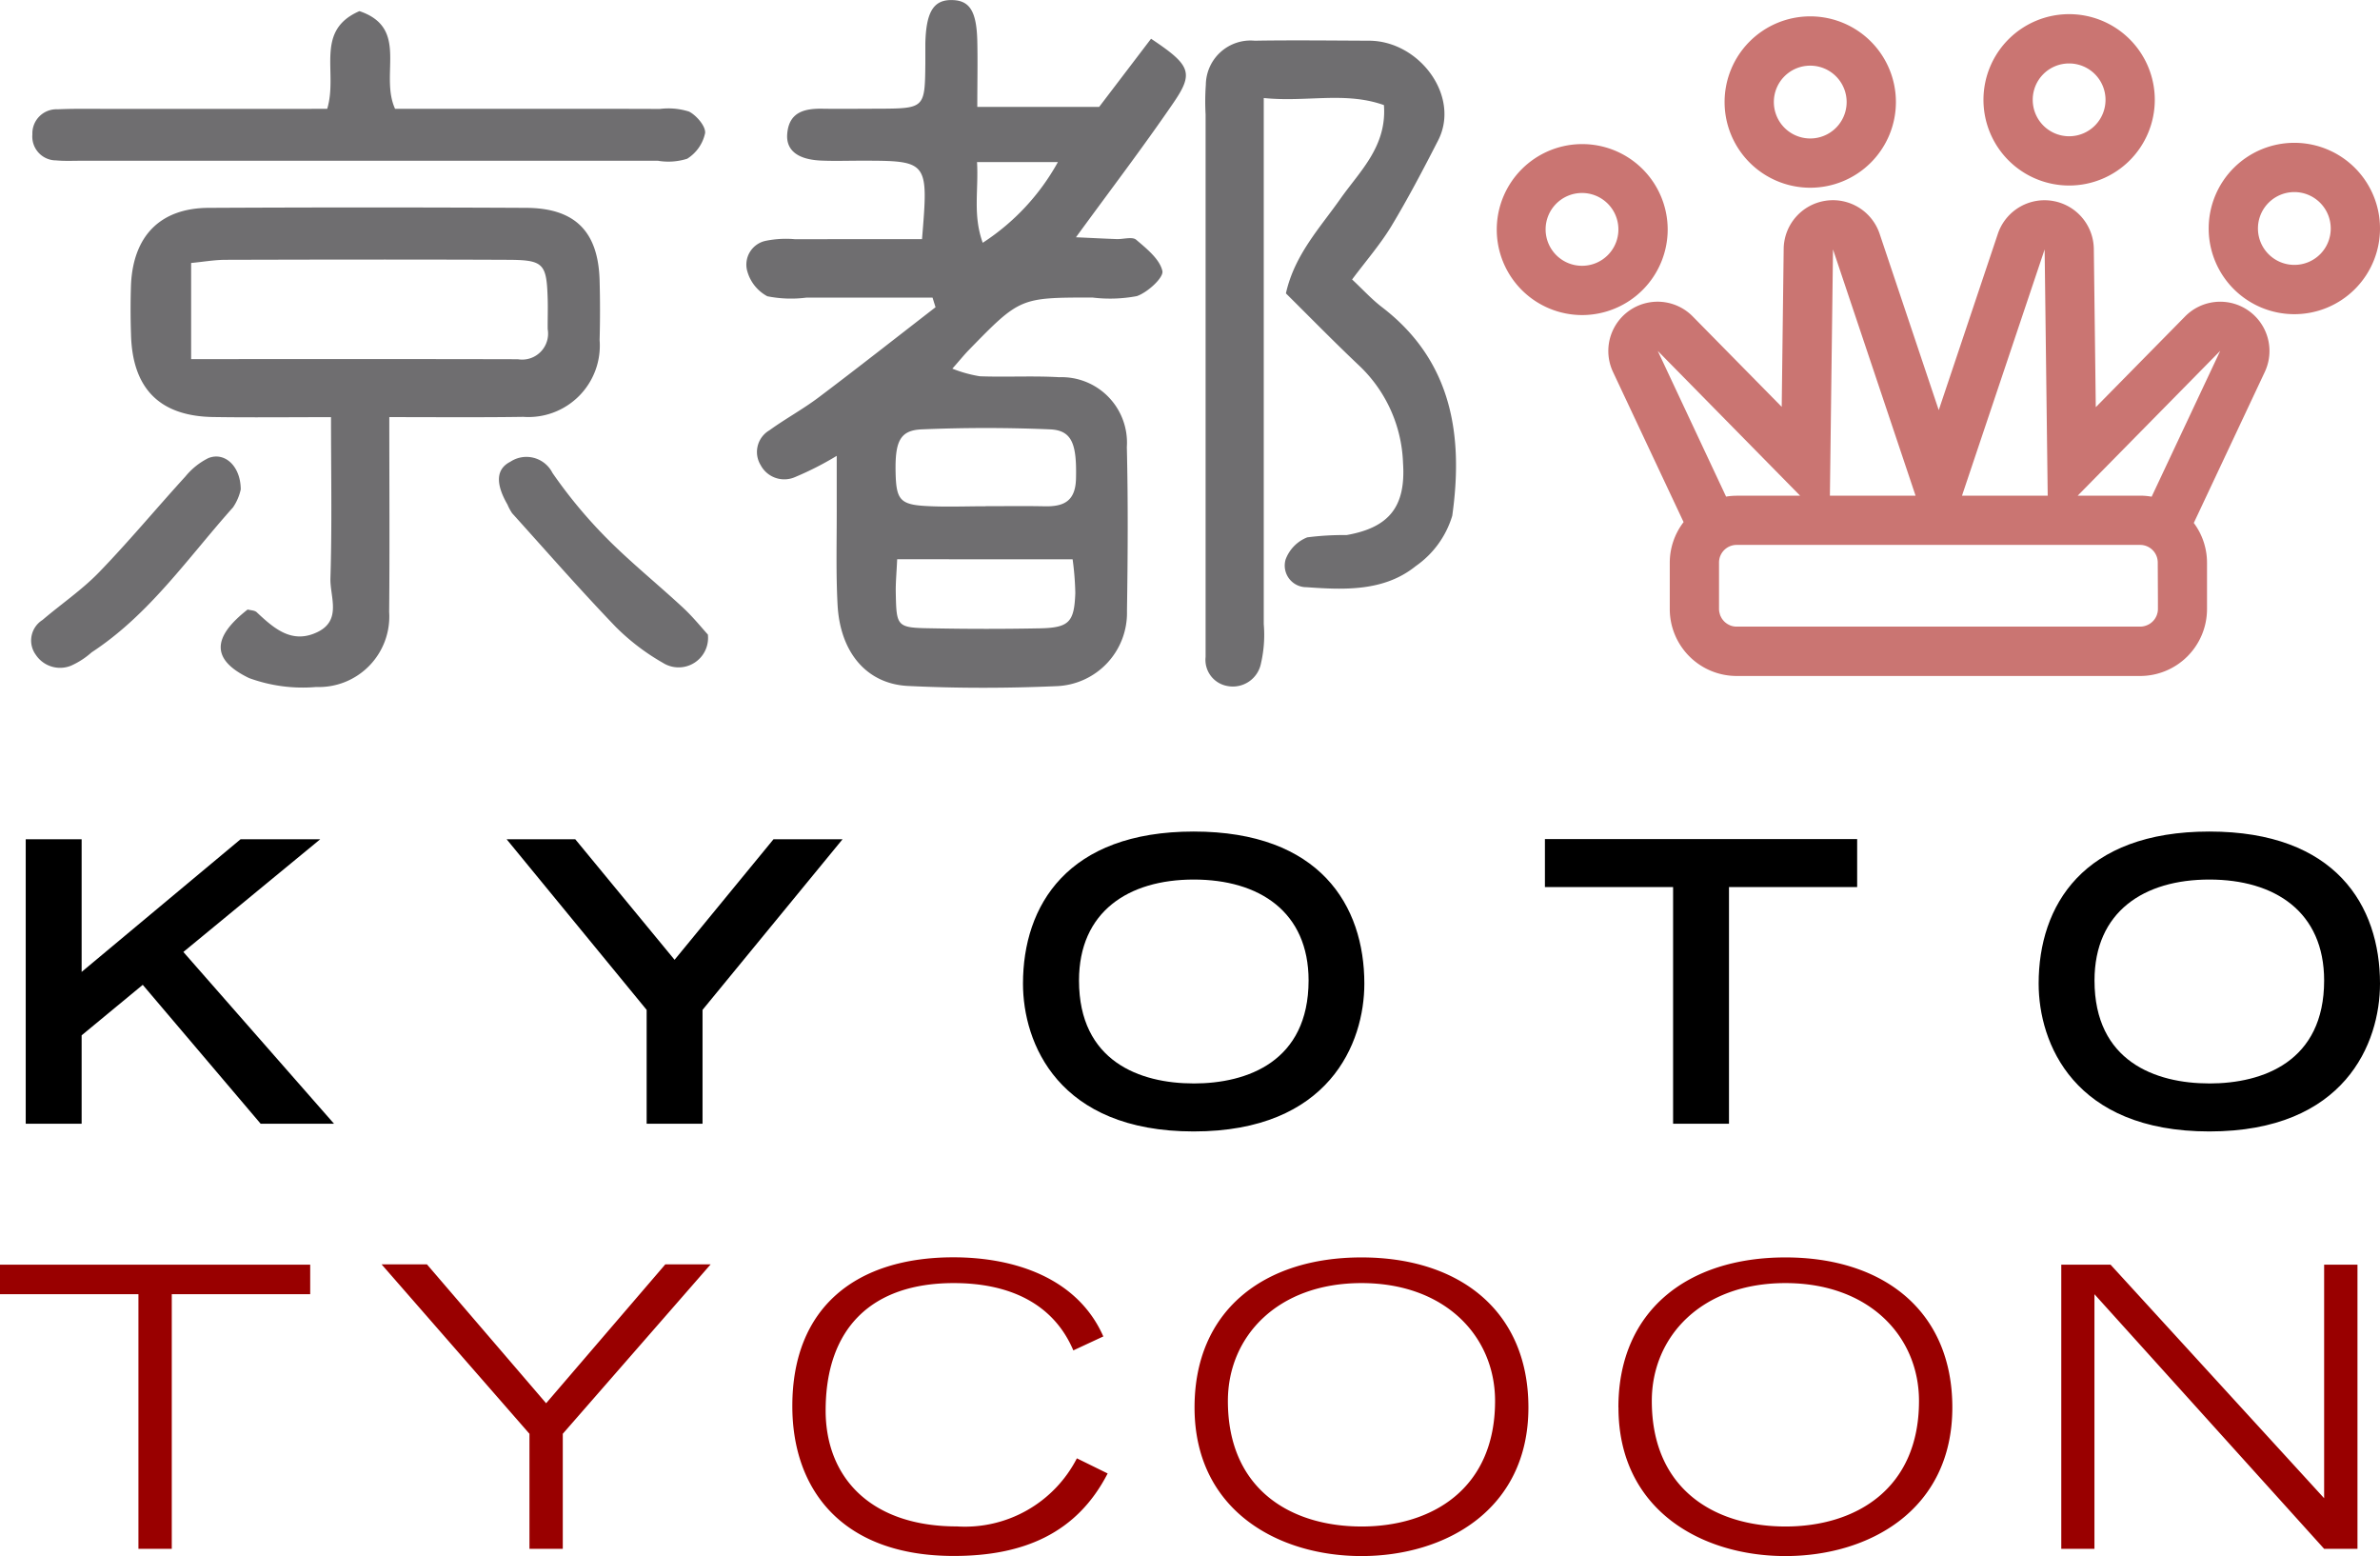 <?xml version="1.0" ?>
<svg xmlns="http://www.w3.org/2000/svg" viewBox="0 0 110 71.9">
	<style>
		.cls9 { fill: #6F6E70;}
		.cls4 { fill: #900; }
		.cls5 { fill: #ca7572; }
	</style>
	<g fill-rule="evenodd">
		<path name="kyoto" d="M 1.189,51.924 L 3.773,51.924 L 3.773,47.838 L 6.598,45.505 L 12.048,51.924 L 15.439,51.924 L 8.475,43.986 L 14.8,38.779 L 11.118,38.779 L 3.773,44.908 L 3.773,38.779 L 1.189,38.779 L 1.189,51.924 L 1.189,51.924 M 29.887,51.924 L 32.47,51.924 L 32.47,46.662 L 38.941,38.779 L 35.75,38.779 L 31.178,44.348 L 26.588,38.779 L 23.416,38.779 L 29.887,46.662 L 29.887,51.924 M 47.281,45.45 C 47.281,48.19 48.9,52.279 55.17,52.279 C 61.44,52.279 63.058,48.19 63.058,45.45 C 63.058,41.838 61.003,38.422 55.17,38.422 C 49.337,38.422 47.281,41.839 47.281,45.45 M 55.17,50.061 C 52.691,50.061 49.87,49.045 49.87,45.306 C 49.87,42.129 52.149,40.64 55.175,40.64 C 58.201,40.64 60.481,42.129 60.481,45.306 C 60.476,49.05 57.649,50.062 55.17,50.062 L 55.17,50.061 M 77.328,51.924 L 79.911,51.924 L 79.911,40.988 L 85.835,40.988 L 85.835,38.769 L 71.404,38.769 L 71.404,40.988 L 77.328,40.988 L 77.328,51.924 L 77.328,51.924 M 94.223,45.45 C 94.223,48.19 95.841,52.279 102.112,52.279 C 108.383,52.279 110.0,48.191 110.0,45.45 C 110.0,41.838 107.945,38.422 102.112,38.422 C 96.279,38.422 94.223,41.839 94.223,45.45 M 102.112,50.061 C 99.632,50.061 96.805,49.045 96.805,45.306 C 96.805,42.129 99.084,40.64 102.112,40.64 C 105.14,40.64 107.418,42.129 107.418,45.306 C 107.418,49.05 104.591,50.062 102.112,50.062 L 102.112,50.061"/>
		<g class="cls4">
			<path name="tycoon" d="M 6.398,71.564 L 7.939,71.564 L 7.939,59.8 L 14.337,59.8 L 14.337,58.436 L 0.0,58.436 L 0.0,59.8 L 6.398,59.8 L 6.398,71.564 L 6.398,71.564 M 24.471,71.564 L 26.011,71.564 L 26.011,66.249 L 32.847,58.419 L 30.751,58.419 L 25.241,64.838 L 19.731,58.419 L 17.635,58.419 L 24.471,66.249 L 24.471,71.564 M 49.772,67.383 A 5.816,5.816 0.0 0,1 44.23,70.529 C 40.221,70.529 38.16,68.247 38.16,65.174 C 38.16,61.364 40.293,59.286 44.084,59.286 C 46.619,59.286 48.678,60.206 49.608,62.396 L 50.994,61.751 C 49.808,59.06 46.91,58.095 44.066,58.095 C 39.6,58.095 36.62,60.372 36.62,64.972 C 36.62,68.854 38.944,71.894 44.084,71.894 C 47.31,71.894 49.772,70.844 51.194,68.082 L 49.772,67.383 M 56.751,64.733 C 56.751,61.751 59.051,59.286 62.925,59.286 C 66.799,59.286 69.1,61.75 69.1,64.733 C 69.1,68.799 66.177,70.533 62.925,70.533 C 59.635,70.529 56.751,68.799 56.751,64.733 L 56.751,64.733 M 55.21,65.033 C 55.21,69.779 59.067,71.899 62.925,71.899 C 66.783,71.899 70.641,69.779 70.641,65.033 C 70.641,60.579 67.463,58.1 62.925,58.1 C 58.387,58.1 55.21,60.574 55.21,65.028 L 55.21,65.033 M 76.344,64.733 C 76.344,61.751 78.644,59.286 82.519,59.286 C 86.394,59.286 88.693,61.751 88.693,64.733 C 88.693,68.799 85.77,70.533 82.519,70.533 C 79.229,70.529 76.344,68.799 76.344,64.733 M 74.803,65.033 C 74.803,69.779 78.66,71.899 82.519,71.899 C 86.378,71.899 90.234,69.779 90.234,65.033 C 90.234,60.579 87.056,58.1 82.519,58.1 C 77.982,58.1 74.8,60.574 74.8,65.028 L 74.803,65.033 M 95.269,71.564 L 96.802,71.564 L 96.802,59.8 L 107.418,71.564 L 108.959,71.564 L 108.959,58.436 L 107.418,58.436 L 107.418,69.226 L 97.548,58.436 L 95.269,58.436 L 95.269,71.564 L 95.269,71.564"/>
		</g>
	</g>
	<g class="cls5">
		<path name="crown" d="M 103.917,14.35 A 2.277,2.277 0.0 0,0 100.992,14.621 L 96.864,18.814 L 96.773,11.501 A 2.277,2.277 0.0 0,0 94.849,9.28 A 2.241,2.241 0.0 0,0 94.495,9.252 A 2.278,2.278 0.0 0,0 92.337,10.805 L 89.606,18.95 L 86.874,10.804 A 2.277,2.277 0.0 0,0 84.717,9.25 A 2.232,2.232 0.0 0,0 84.363,9.278 A 2.275,2.275 0.0 0,0 82.439,11.499 L 82.348,18.799 L 78.234,14.62 A 2.277,2.277 0.0 0,0 74.551,17.187 L 77.813,24.124 A 3.081,3.081 0.0 0,0 77.174,26.002 L 77.174,28.142 A 3.093,3.093 0.0 0,0 80.261,31.234 L 98.918,31.234 A 3.093,3.093 0.0 0,0 102.005,28.142 L 102.005,26.002 A 3.076,3.076 0.0 0,0 101.394,24.163 L 104.675,17.187 A 2.277,2.277 0.0 0,0 103.917,14.35 L 103.917,14.35 M 94.5,11.525 L 94.642,22.905 L 90.68,22.905 L 94.5,11.525 M 84.719,11.525 L 88.535,22.905 L 84.575,22.905 L 84.719,11.525 M 76.619,16.214 L 83.2,22.905 L 80.261,22.905 A 3.089,3.089 0.0 0,0 79.777,22.946 L 76.619,16.214 M 99.736,27.703 L 99.736,28.138 A 0.831,0.831 0.0 0,1 99.721,28.289 C 99.721,28.307 99.712,28.324 99.708,28.341 A 0.894,0.894 0.0 0,1 99.681,28.429 C 99.673,28.45 99.663,28.47 99.654,28.49 C 99.645,28.51 99.632,28.533 99.62,28.553 A 0.774,0.774 0.0 0,1 99.576,28.62 L 99.548,28.655 A 0.807,0.807 0.0 0,1 99.148,28.918 A 0.775,0.775 0.0 0,1 98.926,28.953 L 80.261,28.953 A 0.807,0.807 0.0 0,1 80.097,28.936 A 0.789,0.789 0.0 0,1 79.954,28.892 L 79.911,28.87 A 0.808,0.808 0.0 0,1 79.824,28.822 C 79.808,28.812 79.793,28.8 79.778,28.789 A 0.769,0.769 0.0 0,1 79.708,28.731 A 0.812,0.812 0.0 0,1 79.667,28.689 A 0.734,0.734 0.0 0,1 79.611,28.62 A 0.536,0.536 0.0 0,1 79.577,28.571 A 0.883,0.883 0.0 0,1 79.534,28.491 C 79.525,28.473 79.516,28.456 79.509,28.438 A 1.0,1.0 0.0 0,1 79.479,28.338 C 79.479,28.322 79.47,28.307 79.466,28.29 A 0.876,0.876 0.0 0,1 79.451,28.135 L 79.451,25.995 A 0.814,0.814 0.0 0,1 80.261,25.178 L 98.918,25.178 A 0.814,0.814 0.0 0,1 99.728,25.995 L 99.736,27.703 M 99.446,22.95 A 3.067,3.067 0.0 0,0 98.918,22.902 L 96.028,22.902 L 102.615,16.211 L 99.446,22.95 M 83.658,8.674 A 3.959,3.959 0.0 1,0 79.708,4.716 A 3.96,3.96 0.0 0,0 83.658,8.674 M 83.658,3.034 A 1.682,1.682 0.0 1,1 81.985,4.716 A 1.678,1.678 0.0 0,1 83.658,3.034 L 83.658,3.034 M 95.622,8.572 A 3.959,3.959 0.0 1,0 91.673,4.613 A 3.959,3.959 0.0 0,0 95.622,8.572 M 95.622,2.932 A 1.682,1.682 0.0 1,1 93.95,4.613 A 1.677,1.677 0.0 0,1 95.622,2.932 L 95.622,2.932 M 106.05,6.599 A 3.959,3.959 0.0 1,0 110.0,10.557 A 3.958,3.958 0.0 0,0 106.05,6.599 M 106.05,12.239 A 1.682,1.682 0.0 1,1 107.723,10.557 A 1.677,1.677 0.0 0,1 106.05,12.239 M 77.078,10.6 A 3.95,3.95 0.0 1,0 73.129,14.558 A 3.958,3.958 0.0 0,0 77.078,10.6 M 73.129,12.281 A 1.682,1.682 0.0 1,1 74.8,10.6 A 1.678,1.678 0.0 0,1 73.129,12.281 L 73.129,12.281"/>
	</g>
	<path name="都" d="M 42.614,11.05 C 42.914,7.425 42.914,7.425 39.775,7.425 C 39.162,7.425 38.548,7.447 37.937,7.419 C 36.87,7.369 36.325,6.946 36.384,6.191 C 36.462,5.181 37.175,5.009 38.018,5.023 C 38.861,5.037 39.703,5.023 40.546,5.023 C 42.746,5.014 42.746,5.013 42.768,2.923 L 42.768,2.004 C 42.803,0.528 43.158,-0.03 44.037,0.004 C 44.823,0.031 45.137,0.535 45.169,1.893 C 45.191,2.871 45.169,3.85 45.169,4.941 L 50.8,4.941 L 53.2,1.79 C 55.026,3.007 55.187,3.359 54.242,4.74 C 52.827,6.809 51.304,8.803 49.73,10.963 C 50.442,10.995 51.03,11.026 51.611,11.047 C 51.917,11.058 52.331,10.925 52.511,11.076 C 52.997,11.49 53.604,11.976 53.724,12.523 C 53.79,12.823 53.039,13.515 52.54,13.683 A 6.7,6.7 0.0 0,1 50.491,13.748 C 47.144,13.748 47.143,13.748 44.776,16.174 C 44.564,16.391 44.376,16.628 44.016,17.033 A 6.029,6.029 0.0 0,0 45.284,17.386 C 46.508,17.431 47.737,17.358 48.959,17.429 A 3.024,3.024 0.0 0,1 52.081,20.656 C 52.141,23.182 52.125,25.712 52.087,28.239 A 3.385,3.385 0.0 0,1 48.857,31.703 C 46.564,31.803 44.257,31.808 41.966,31.695 C 40.05,31.6 38.831,30.139 38.712,27.958 C 38.629,26.43 38.679,24.894 38.672,23.358 L 38.672,21.063 A 14.432,14.432 0.0 0,1 36.75,22.042 A 1.236,1.236 0.0 0,1 35.157,21.492 A 1.16,1.16 0.0 0,1 35.562,19.882 C 36.301,19.347 37.111,18.909 37.839,18.36 C 39.654,16.993 41.439,15.587 43.239,14.196 L 43.1,13.75 L 37.286,13.75 A 5.587,5.587 0.0 0,1 35.465,13.689 A 1.888,1.888 0.0 0,1 34.544,12.551 A 1.122,1.122 0.0 0,1 35.388,11.128 A 4.681,4.681 0.0 0,1 36.753,11.054 C 38.66,11.05 40.57,11.05 42.614,11.05 L 42.614,11.05 M 45.554,23.389 C 46.466,23.389 47.378,23.375 48.289,23.394 C 49.18,23.412 49.707,23.149 49.731,22.112 C 49.769,20.525 49.555,19.883 48.531,19.839 A 70.5,70.5 0.0 0,0 42.607,19.839 C 41.593,19.88 41.36,20.391 41.394,21.858 C 41.422,23.089 41.607,23.318 42.82,23.382 C 43.729,23.431 44.642,23.392 45.554,23.392 L 45.554,23.389 M 41.466,25.84 C 41.437,26.477 41.393,26.923 41.401,27.368 C 41.432,28.982 41.442,29.006 43.081,29.032 A 129.4,129.4 0.0 0,0 48.104,29.032 C 49.42,28.998 49.652,28.732 49.699,27.399 A 13.22,13.22 0.0 0,0 49.575,25.844 L 41.466,25.84 M 45.157,7.49 C 45.232,8.821 44.957,9.932 45.42,11.218 A 10.478,10.478 0.0 0,0 48.894,7.49 L 45.157,7.49 M 62.492,12.913 C 62.992,13.381 63.398,13.828 63.869,14.189 C 67.12,16.675 67.641,20.131 67.121,23.832 A 4.364,4.364 0.0 0,1 65.431,26.159 C 63.973,27.332 62.15,27.259 60.39,27.132 A 1.0,1.0 0.0 0,1 59.418,25.854 A 1.759,1.759 0.0 0,1 60.418,24.829 A 13.154,13.154 0.0 0,1 62.238,24.723 C 64.211,24.376 64.983,23.404 64.845,21.379 A 6.5,6.5 0.0 0,0 62.833,16.907 C 61.669,15.807 60.55,14.663 59.433,13.556 C 59.833,11.769 60.997,10.541 61.955,9.179 C 62.855,7.903 64.106,6.763 63.963,4.856 C 62.175,4.218 60.382,4.732 58.409,4.529 L 58.409,28.838 A 5.843,5.843 0.0 0,1 58.281,30.649 A 1.325,1.325 0.0 0,1 56.721,31.696 A 1.226,1.226 0.0 0,1 55.721,30.356 L 55.721,5.293 A 10.93,10.93 0.0 0,1 55.732,3.914 A 2.067,2.067 0.0 0,1 57.99,1.881 C 59.752,1.852 61.515,1.874 63.278,1.881 C 65.605,1.889 67.512,4.45 66.467,6.49 C 65.779,7.832 65.077,9.172 64.299,10.463 C 63.79,11.298 63.138,12.05 62.492,12.913 L 62.492,12.913" class="cls9"/>
	<g name="京">
		<path d="M 17.993,19.273 C 17.993,22.473 18.014,25.373 17.986,28.273 A 3.257,3.257 0.0 0,1 14.615,31.743 A 7.22,7.22 0.0 0,1 11.515,31.332 C 9.751,30.485 9.799,29.447 11.446,28.163 C 11.587,28.202 11.769,28.199 11.864,28.288 C 12.664,29.037 13.496,29.778 14.679,29.202 C 15.806,28.654 15.246,27.561 15.272,26.723 C 15.348,24.301 15.299,21.874 15.299,19.275 C 13.338,19.275 11.599,19.296 9.855,19.269 C 7.374,19.231 6.112,17.949 6.055,15.439 A 33.92,33.92 0.0 0,1 6.055,13.139 C 6.165,10.883 7.422,9.615 9.64,9.604 Q 16.986,9.567 24.331,9.604 C 26.594,9.619 27.651,10.711 27.713,12.959 Q 27.75,14.335 27.713,15.713 A 3.3,3.3 0.0 0,1 24.183,19.261 C 22.206,19.291 20.228,19.273 17.993,19.273 L 17.993,19.273 M 8.834,16.593 C 14.034,16.593 18.985,16.586 23.934,16.599 A 1.2,1.2 0.0 0,0 25.314,15.209 C 25.309,14.752 25.327,14.294 25.314,13.837 C 25.267,12.175 25.132,12.012 23.476,12.005 C 19.129,11.986 14.781,11.993 10.434,12.005 C 9.927,12.005 9.42,12.095 8.834,12.151 L 8.834,16.593" class="cls9"/>
		<path d="M 15.123,5.029 C 15.634,3.337 14.518,1.421 16.613,0.514 C 18.931,1.296 17.531,3.43 18.26,5.029 L 24.06,5.029 C 26.205,5.029 28.35,5.024 30.495,5.034 A 3.163,3.163 0.0 0,1 31.845,5.155 C 32.193,5.331 32.629,5.844 32.588,6.155 A 1.852,1.852 0.0 0,1 31.76,7.335 A 2.891,2.891 0.0 0,1 30.408,7.428 L 3.745,7.428 C 3.362,7.428 2.976,7.447 2.597,7.411 A 1.1,1.1 0.0 0,1 1.497,6.211 A 1.114,1.114 0.0 0,1 2.665,5.05 C 3.506,5.012 4.35,5.032 5.193,5.031 L 15.123,5.029" class="cls9"/>
		<path d="M 32.717,29.32 A 1.362,1.362 0.0 0,1 30.636,30.626 A 10.246,10.246 0.0 0,1 28.456,28.963 C 26.816,27.256 25.256,25.472 23.67,23.714 A 2.312,2.312 0.0 0,1 23.455,23.314 C 22.903,22.36 22.916,21.676 23.584,21.337 A 1.348,1.348 0.0 0,1 25.534,21.851 A 22.279,22.279 0.0 0,0 28.016,24.844 C 29.139,25.98 30.392,26.986 31.565,28.075 C 32.043,28.519 32.455,29.034 32.717,29.32 L 32.717,29.32 M 11.127,22.614 A 2.371,2.371 0.0 0,1 10.77,23.443 C 8.689,25.771 6.907,28.393 4.234,30.143 A 3.658,3.658 0.0 0,1 3.284,30.758 A 1.347,1.347 0.0 0,1 1.656,30.258 A 1.12,1.12 0.0 0,1 1.963,28.647 C 2.833,27.905 3.793,27.254 4.583,26.437 C 5.962,25.012 7.232,23.481 8.57,22.015 A 3.232,3.232 0.0 0,1 9.625,21.169 C 10.371,20.864 11.121,21.519 11.127,22.614 L 11.127,22.614" class="cls9"/>
	</g>
</svg>
